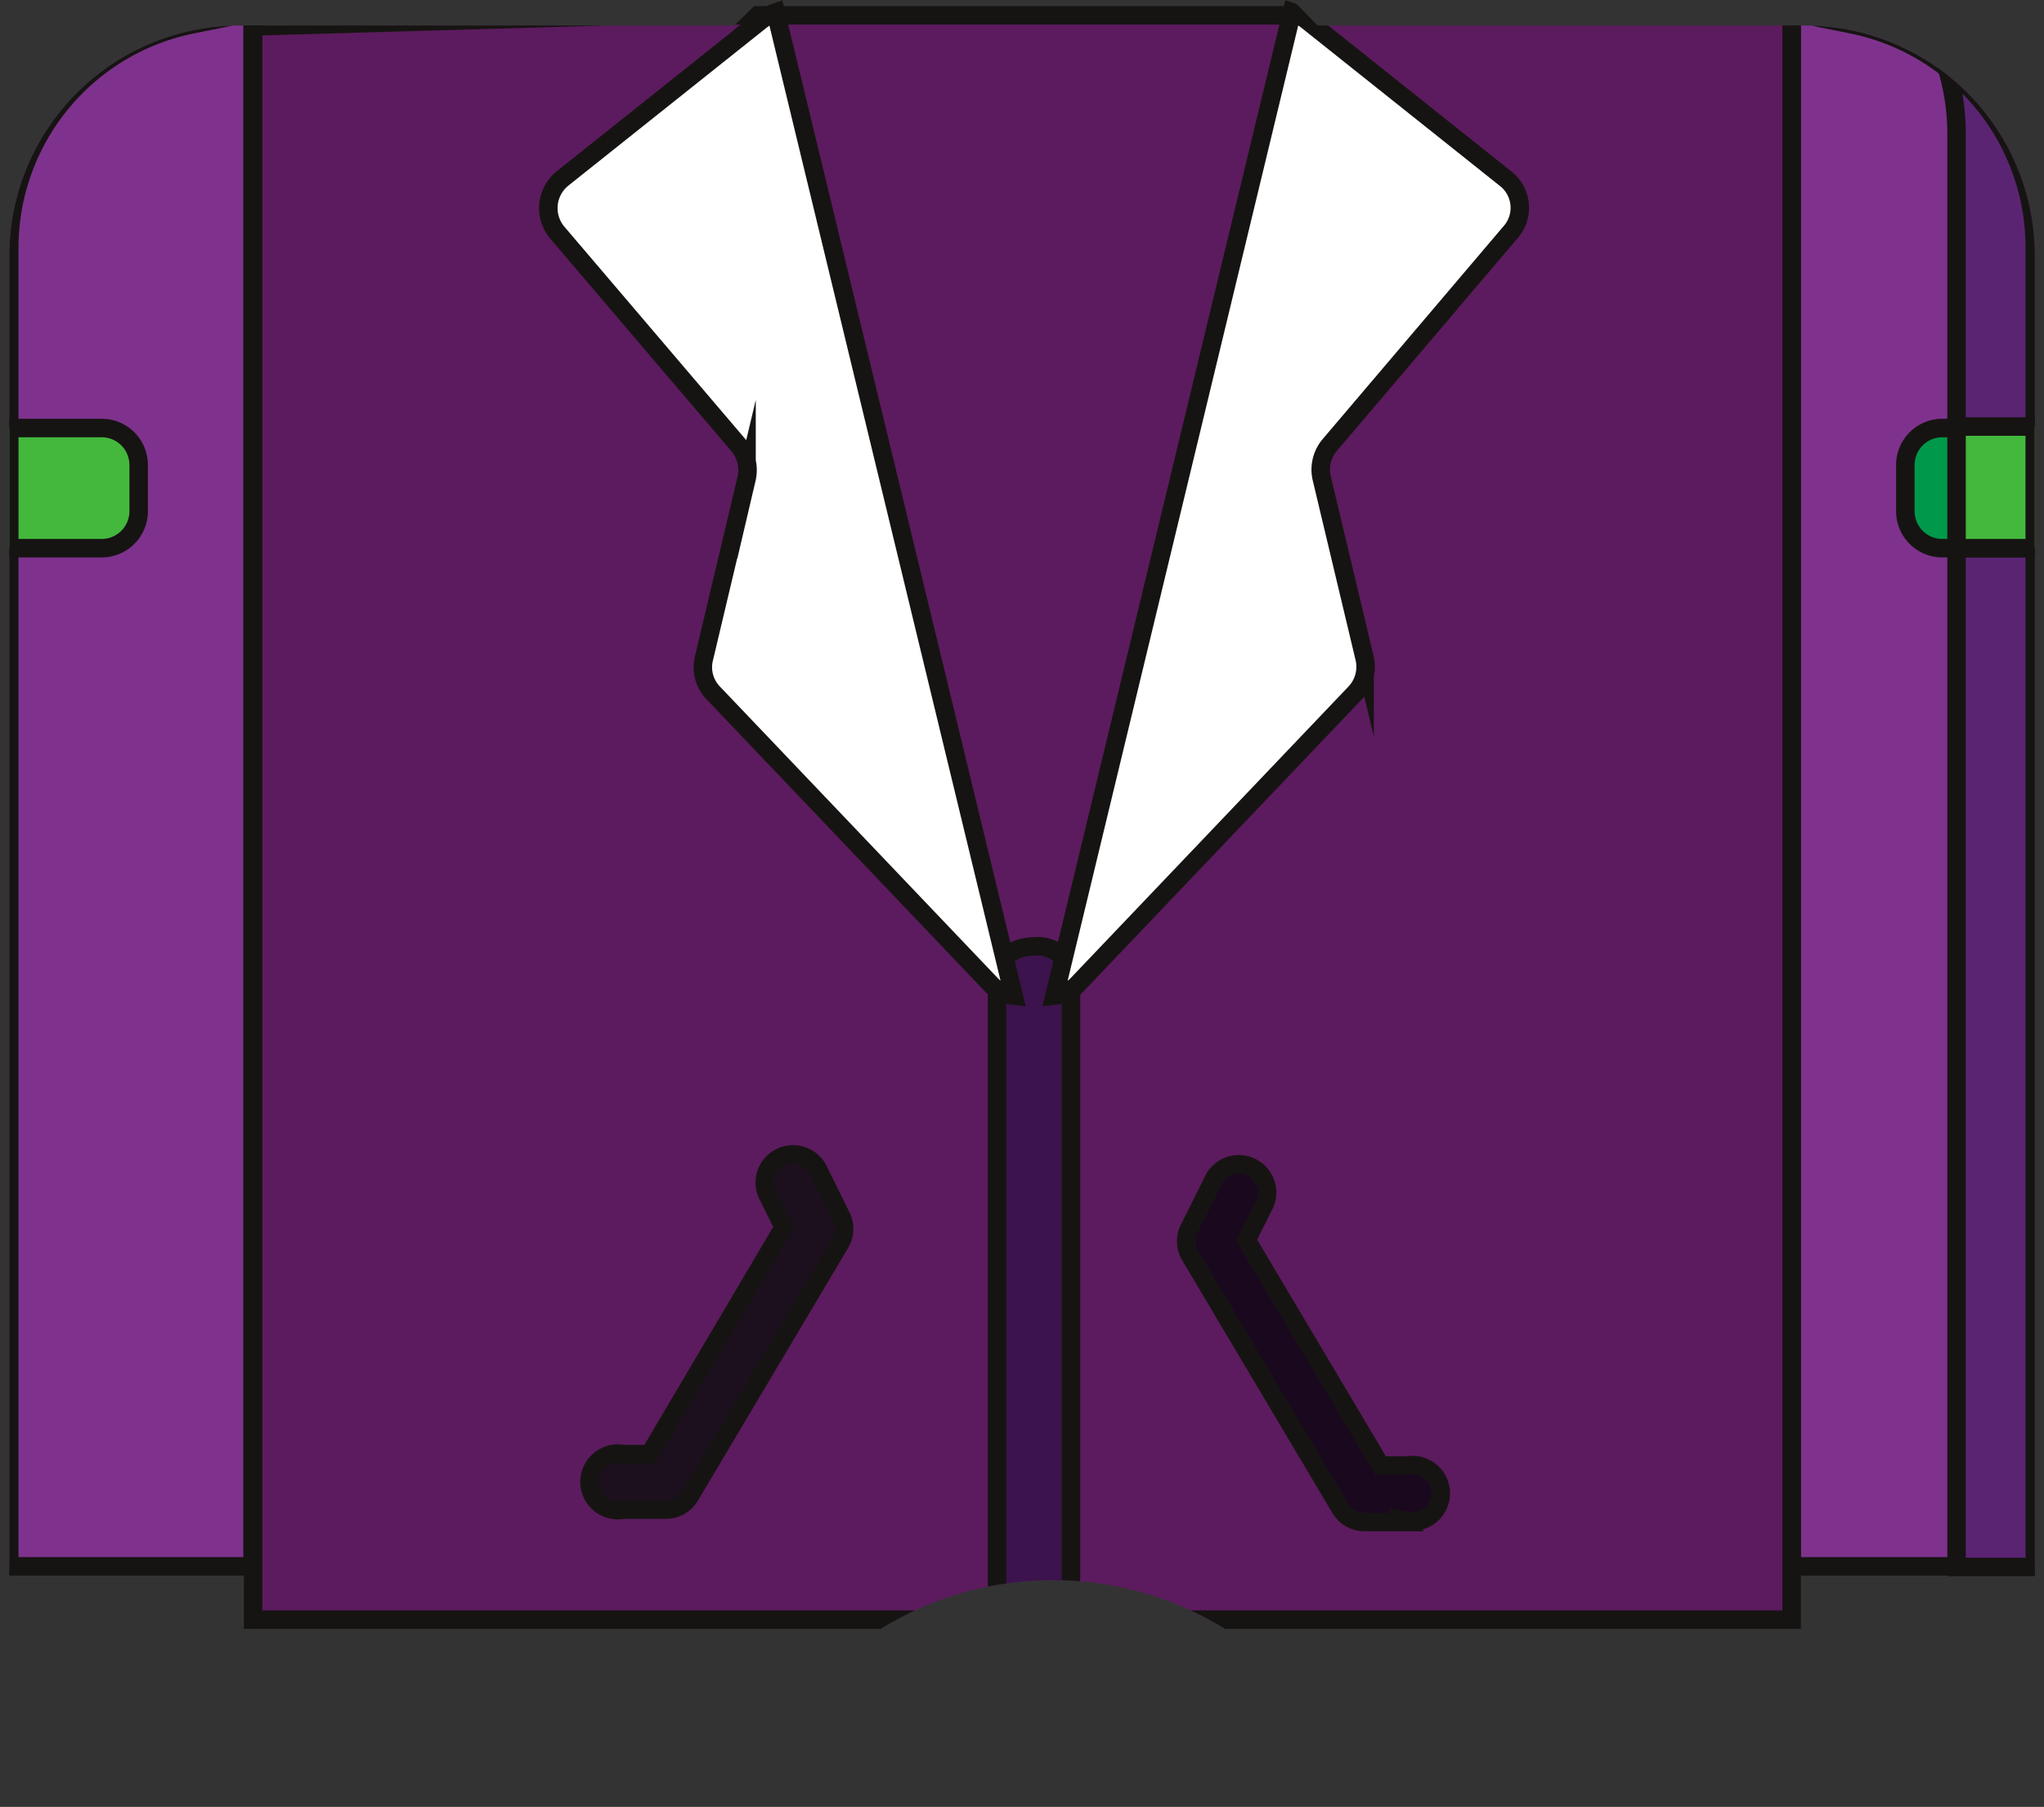 <svg xmlns="http://www.w3.org/2000/svg" xmlns:xlink="http://www.w3.org/1999/xlink" viewBox="0 0 110.56 97.73"><rect x="0" y="0" width="110.56" height="97.73" fill="#333333" stroke="none"/><defs><style>.bebbc785-e366-4854-951e-4888439ce47d{fill:none;}.f66e7586-919b-4e46-9944-2ff63c0869ee{clip-path:url(#ba0a3468-f045-4132-ba65-ae03bd07e72e);}.b880e3f8-c6b9-4dde-b563-fa794cac24e0{fill:#7e328d;}.a2ec8103-de8d-462a-9047-47ec79ae9731,.aa04c2f2-9185-4f5b-ae65-adde3ba5ed62,.b880e3f8-c6b9-4dde-b563-fa794cac24e0,.b9abdc08-55ba-43d5-a359-1457b38ce877,.bc5aa283-97d1-4f7e-8262-7b0a15545c96,.e97ddabd-75b0-4606-8f99-938cd8ae3e45,.ed3d0eab-4403-4630-bfa0-c466e2dc6081,.ef121e0f-03ac-4b26-9fbb-488a162c7ccc,.f190f7ae-483d-425a-9149-284f5b0f5fb1{stroke:#161412;stroke-miterlimit:10;}.ed3d0eab-4403-4630-bfa0-c466e2dc6081{fill:#5b2473;}.aa04c2f2-9185-4f5b-ae65-adde3ba5ed62{fill:#5c1b5e;}.b9abdc08-55ba-43d5-a359-1457b38ce877{fill:#43b83d;}.ef121e0f-03ac-4b26-9fbb-488a162c7ccc{fill:#3c134d;}.bc5aa283-97d1-4f7e-8262-7b0a15545c96{fill:#1c101e;}.a2ec8103-de8d-462a-9047-47ec79ae9731{fill:#1a081f;}.e97ddabd-75b0-4606-8f99-938cd8ae3e45{fill:#00984a;}.f190f7ae-483d-425a-9149-284f5b0f5fb1{fill:#fff;}</style><clipPath id="ba0a3468-f045-4132-ba65-ae03bd07e72e" transform="translate(0.5 -40.62)"><path class="bebbc785-e366-4854-951e-4888439ce47d" d="M97.07,42H70.76c-2.58-2.61-5.07-5.43-6.17-9,0-.14-.09-.28-.13-.42a17.77,17.77,0,1,0-19.82-.18c-.38,2.4-.78,4.81-2.56,6.66-.91,1-1.87,2-2.87,2.94H12.5A12.46,12.46,0,0,0,0,54.44v87.91a12.45,12.45,0,0,0,12.5,12.4H42.34v-.07a5.43,5.43,0,0,1-.63-.88c-.07-.1-.13-.21-.19-.31s-.05-.11-.07-.16-.05-.07-.07-.06a17.77,17.77,0,1,1,32.84-9.37,17.26,17.26,0,0,1-3,9.84v0a12.16,12.16,0,0,1-.71,1H97.12a12.44,12.44,0,0,0,12.44-12.45V54.44A12.44,12.44,0,0,0,97.07,42Z"/></clipPath></defs><g id="a59aa439-2866-4fef-adc1-f32596850143" data-name="Layer 2"><g id="b7023f7f-4f52-4a72-a46e-62ced91b7cb8" data-name="Layer 1"><g class="f66e7586-919b-4e46-9944-2ff63c0869ee"><path class="b880e3f8-c6b9-4dde-b563-fa794cac24e0" d="M13.16,41.28l-3.28.66A12.34,12.34,0,0,0,0,54v71.34H13.16Z" transform="translate(0.5 -40.62)"/><path class="b880e3f8-c6b9-4dde-b563-fa794cac24e0" d="M96.41,41.28l3.27.66A12.34,12.34,0,0,1,109.56,54v71.34H96.41Z" transform="translate(0.5 -40.62)"/><path class="ed3d0eab-4403-4630-bfa0-c466e2dc6081" d="M104.81,44.3a12.43,12.43,0,0,1,.52,3.57v77.5h4.23V54a12.34,12.34,0,0,0-4.75-9.73Z" transform="translate(0.5 -40.62)"/><path class="aa04c2f2-9185-4f5b-ae65-adde3ba5ed62" d="M75.59,41.45H34l-20.81.6v86.17H96.41V41.45Z" transform="translate(0.5 -40.62)"/><path class="b9abdc08-55ba-43d5-a359-1457b38ce877" d="M0,70.27H5a2,2,0,0,0,2-2v-2.5a2,2,0,0,0-2-2H0Z" transform="translate(0.5 -40.62)"/><path class="ef121e0f-03ac-4b26-9fbb-488a162c7ccc" d="M53.43,137.85V93.33c0-.84.9-1.52,2-1.52a1.82,1.82,0,0,1,2,1.52v44.52Z" transform="translate(0.5 -40.62)"/><path class="bc5aa283-97d1-4f7e-8262-7b0a15545c96" d="M35.51,122.27H33.22a1.53,1.53,0,1,1,0-3h1.42L41.89,107l-.9-1.81a1.53,1.53,0,0,1,2.73-1.37L45,106.41a1.52,1.52,0,0,1-.06,1.46l-8.12,13.66a1.51,1.51,0,0,1-1.31.74Z" transform="translate(0.5 -40.62)"/><path class="a2ec8103-de8d-462a-9047-47ec79ae9731" d="M75.63,122.94H73.34A1.51,1.51,0,0,1,72,122.2l-8.12-13.66a1.52,1.52,0,0,1-.06-1.46l1.28-2.56a1.53,1.53,0,1,1,2.73,1.37l-.9,1.8,7.25,12.2h1.42a1.53,1.53,0,1,1,0,3Z" transform="translate(0.5 -40.62)"/><path class="e97ddabd-75b0-4606-8f99-938cd8ae3e45" d="M109.56,70.27h-5a2,2,0,0,1-2-2v-2.5a2,2,0,0,1,2-2h5Z" transform="translate(0.5 -40.62)"/><path class="b9abdc08-55ba-43d5-a359-1457b38ce877" d="M105.33,63.69h4.23v6.58h-4.23Z" transform="translate(0.5 -40.62)"/><path class="f190f7ae-483d-425a-9149-284f5b0f5fb1" d="M54.33,94.47a2,2,0,0,1-1.24-.62l-15-15.74a2,2,0,0,1-.51-1.9l2.3-9.69a2.08,2.08,0,0,0-.43-1.81l-9.8-11.5a2.06,2.06,0,0,1,.28-2.94l10.72-8.54h0a2.77,2.77,0,0,1,.81-.44Z" transform="translate(0.5 -40.62)"/><path class="f190f7ae-483d-425a-9149-284f5b0f5fb1" d="M71.41,64.71A2.05,2.05,0,0,0,71,66.52l2.31,9.69a2.05,2.05,0,0,1-.52,1.9l-15,15.74a2,2,0,0,1-1.25.62L69.38,41.28a2.77,2.77,0,0,1,.81.44h0l10.72,8.54a2,2,0,0,1,.28,2.94Z" transform="translate(0.5 -40.62)"/></g></g></g></svg>